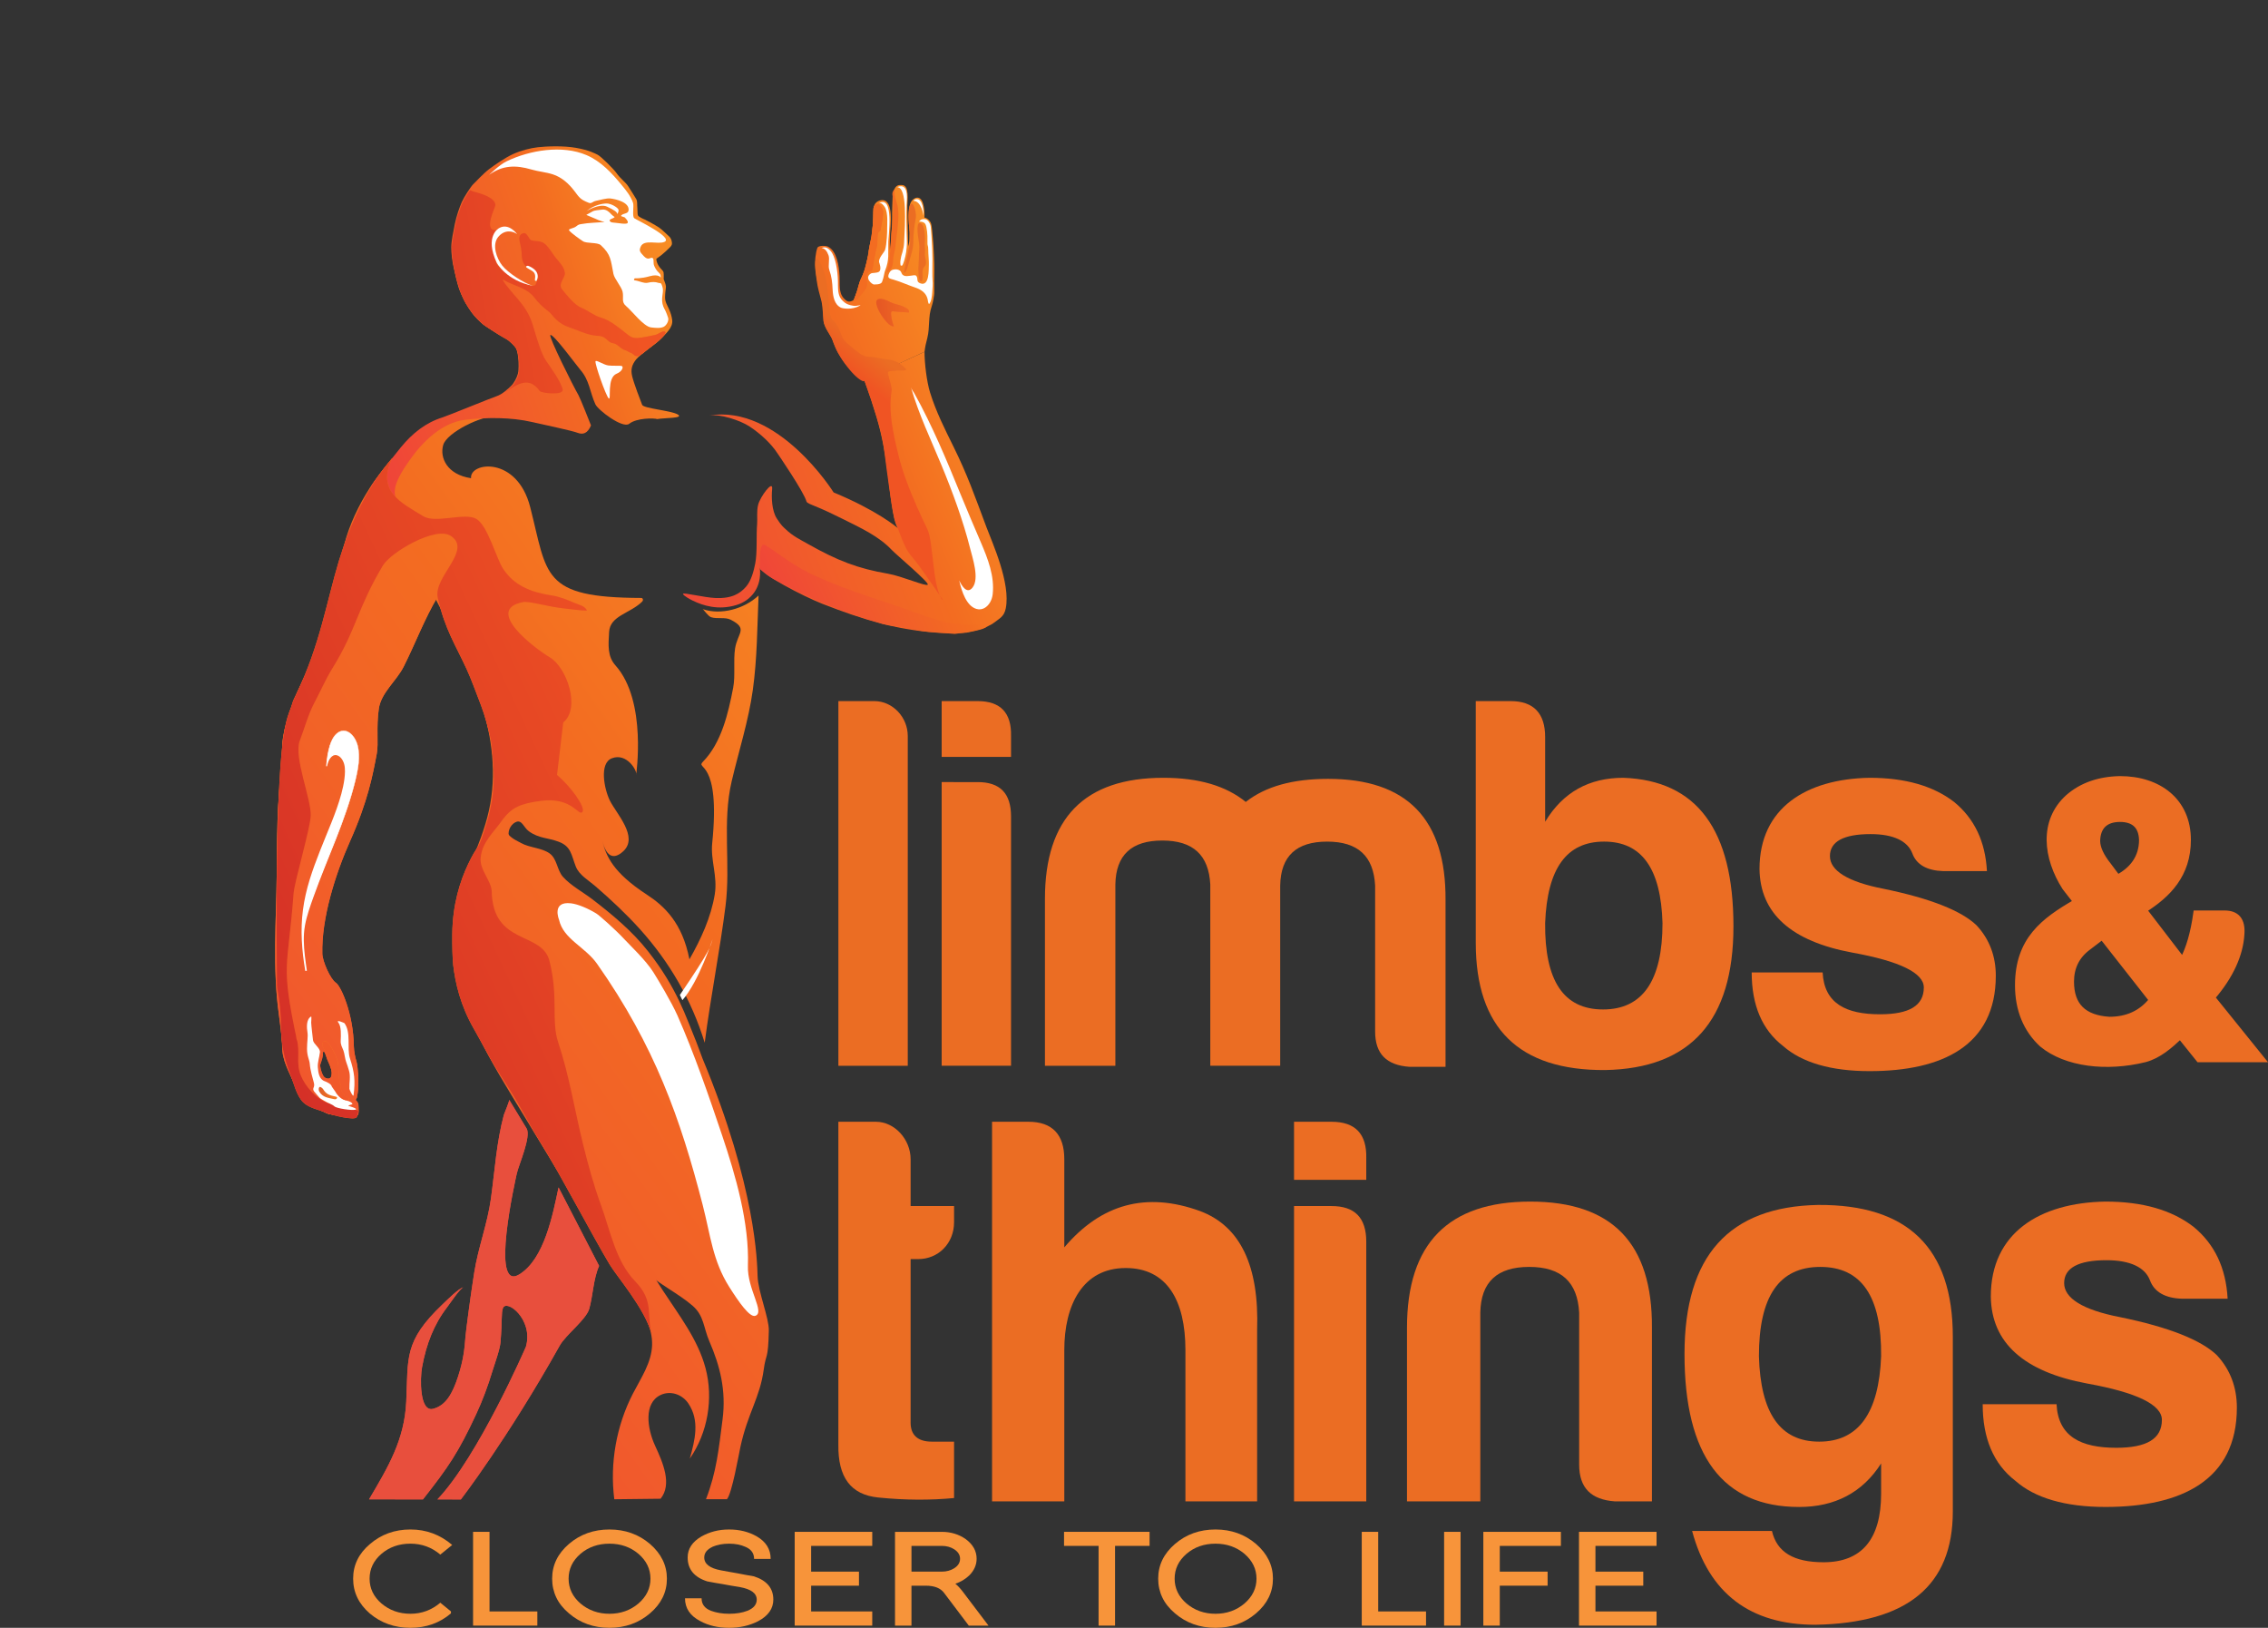 <!-- Generator: Adobe Illustrator 18.1.1, SVG Export Plug-In  -->
<svg version="1.1"
	 xmlns="http://www.w3.org/2000/svg" xmlns:xlink="http://www.w3.org/1999/xlink" xmlns:a="http://ns.adobe.com/AdobeSVGViewerExtensions/3.0/"
	 x="0px" y="0px" width="315.327px" height="226.254px" viewBox="0 0 315.327 226.254" enable-background="new 0 0 315.327 226.254"
	 xml:space="preserve">
<rect x="0" y="0" width="315.327" height="226.254" fill="#333333" stroke="none"/>
<defs>
</defs>
<g>
	<defs>
		<path id="SVGID_70_" d="M44.799,149.224c-0.141-0.346-0.357-1.02-0.255-1.319c0.101-0.299,0.443-1.171,0.322-1.549
			c0,0,0.12-0.445,0.321,0.033c0.201,0.478,0.154,0.477,0.295,0.835c0.141,0.359,0.403,0.877,0.443,1.076
			c0.04,0.199,0.099,0.171,0.159,0.529c0.06,0.358-0.006,0.642-0.006,0.642c-0.01,0.253-0.19,0.445-0.411,0.445
			C45.121,149.917,44.932,149.551,44.799,149.224 M43.896,90.381c-1.324,3.674-2.873,5.789-3.928,9.559
			c-0.31,1.111-0.426,1.382-0.644,2.768c-0.159,1.014-0.079,3.13-0.196,4.087c-0.623,5.067-0.599,9.409-0.655,14.833
			c-0.061,5.951-0.599,13.093,0.303,19.383c0.104,0.727,0.454,3.522,0.445,4.286c-0.023,2.144,0.985,3.656,1.791,5.605
			c0.205,0.495,0.687,1.793,0.896,1.913c0.211,0.12,1.509,0.969,1.859,1.122c0.35,0.154,1.699,0.868,1.988,0.925
			c0.289,0.057,2.726,0.332,3.079,0.332c0.406,0,1.026,0.166,1.027-0.691c0-0.373-0.007-0.814-0.031-0.989
			c-0.032-0.231-0.175-0.437-0.32-0.561c-0.146-0.123,0.087-0.165,0.129-0.494c0.042-0.329,0.161-0.759,0.162-1.252
			c0-0.494,0.022-1.409,0.002-1.78c-0.02-0.37-0.13-1.575-0.255-1.945c-0.125-0.37-0.341-1.323-0.351-2.044
			c-0.06-4.549-1.81-8.396-2.494-8.836c-0.771-0.497-1.86-2.987-1.889-4.023c-0.135-4.973,1.849-11.166,3.854-15.661
			c2.484-5.567,3.154-9.186,3.715-12.156c0.277-1.464-0.093-3.641,0.286-6.263c0.323-2.232,2.446-3.838,3.455-5.84
			c1.621-3.214,2.875-6.605,4.72-9.708l-13.479-4.907C46.37,81.917,45.254,86.611,43.896,90.381"/>
	</defs>
	
		<linearGradient id="SVGID_71_" gradientUnits="userSpaceOnUse" x1="-23.702" y1="167.298" x2="170.593" y2="27.82" gradientTransform="matrix(1 9.071399e-04 -9.071399e-04 1 1.931 -0.246)">
		<stop  offset="0" style="stop-color:#EF433A"/>
		<stop  offset="0.5" style="stop-color:#F36C21"/>
		<stop  offset="1" style="stop-color:#FDB525"/>
	</linearGradient>
	<use xlink:href="#SVGID_70_"  overflow="visible" fill="url(#SVGID_71_)"/>
	<clipPath id="SVGID_72_">
		<use xlink:href="#SVGID_70_"  overflow="visible"/>
	</clipPath>
	
		<linearGradient id="SVGID_73_" gradientUnits="userSpaceOnUse" x1="-23.401" y1="167.717" x2="170.893" y2="28.238" gradientTransform="matrix(1 9.071399e-04 -9.071399e-04 1 1.931 -0.246)">
		<stop  offset="0" style="stop-color:#EF433A"/>
		<stop  offset="0.5" style="stop-color:#F36C21"/>
		<stop  offset="1" style="stop-color:#FDB525"/>
	</linearGradient>
	<polygon clip-path="url(#SVGID_72_)" fill="url(#SVGID_73_)" points="0,110.312 51.001,66.186 97.911,123.45 46.909,167.576 	"/>
</g>
<g>
	<defs>
		<path id="SVGID_69_" d="M56.275,62.158c-3.905,3.223-7.593,9.318-8.6,14.389c-0.101,0.507-0.182,1.017-0.243,1.531l13.088,5.097
			c4.774,9.169,9.702,19.377,7.451,29.516c-1.115,5.021-3.936,9.546-4.765,14.625c-1.456,8.922,3.404,17.509,8.07,25.18
			c5.651,9.289,11.301,18.577,16.952,27.866c1.232,2.026,2.509,4.21,2.435,6.598c-0.076,2.45-1.55,4.578-2.668,6.744
			c-2.305,4.464-3.223,9.67-2.589,14.681c2.146-0.025,4.292-0.049,6.439-0.074c1.624-2.019,0.332-4.999-0.763-7.364
			c-1.103-2.382-1.605-5.913,0.741-7.043c1.372-0.661,3.004-0.123,3.872,1.153c1.63,2.397,0.917,5.15,0.207,7.682
			c2.491-3.58,3.319-8.33,2.191-12.576c-1.064-4.003-3.679-7.338-5.927-10.784c-7.397-11.338-11.254-25.077-10.868-38.723
			c0.131-4.625,0.677-9.537-1.42-13.631c-2.143-4.182-6.618-6.601-9.037-10.635c-0.33-0.55-0.028-1.654,0.809-2.094
			c0.918-0.483,1.115,0.69,1.886,1.248c1.394,1.01,2.62,0.873,4.16,1.459c1.717,0.653,1.728,1.82,2.356,3.43
			c0.467,1.197,1.769,1.913,2.709,2.727c2.164,1.874,4.265,3.83,6.191,5.963c4.11,4.551,7.212,9.88,9.026,15.813
			c0.794-6.159,2.113-12.843,2.894-19.004c0.731-5.765-0.481-11.668,0.859-17.354c0.987-4.187,2.344-8.411,2.937-12.677
			c0.606-4.361,0.613-8.733,0.796-13.128c-1.984,1.858-5.226,2.766-7.769,1.888c0.131,0.045,0.748,0.991,1.179,1.129
			c0.854,0.273,1.93-0.052,2.712,0.344c2.482,1.259,0.95,1.824,0.612,4.011c-0.256,1.656,0.057,3.787-0.26,5.433
			c-0.682,3.545-1.624,7.656-4.204,10.296c-1.103,1.129,2.489-0.463,1.287,11.323c-0.245,2.408,0.77,4.599,0.354,7.122
			c-0.53,3.212-1.931,6.234-3.521,9.025c-0.98-5.049-3.452-7.392-5.937-9.009c-4.705-3.062-5.639-5.366-6.151-7.387
			c0.463,1.829,1.391,2.757,2.892,1.368c2.16-2.001-0.962-5.214-1.865-7.043c-0.787-1.594-1.506-5.18,0.271-5.875
			c2.093-0.819,3.592,1.775,3.391,2.328c-0.069,0.191,1.593-10.229-2.887-15.242c-1.123-1.256-0.993-2.788-0.881-4.652
			c0.136-2.266,2.884-2.543,4.585-4.201c0.202-0.197,0.141-0.52-0.135-0.521c-13.895-0.041-12.993-3.131-15.422-12.626
			c-1.834-7.168-8.454-6.268-8.223-4.018c-3.34-0.496-4.374-2.851-3.873-4.61c0.5-1.759,5.412-4.11,7.188-3.949
			c-0.952-0.099-4.346,0.132-5.346,0.215"/>
	</defs>
	
		<linearGradient id="SVGID_74_" gradientUnits="userSpaceOnUse" x1="-6.174" y1="191.714" x2="188.12" y2="52.235" gradientTransform="matrix(1 9.071399e-04 -9.071399e-04 1 1.931 -0.246)">
		<stop  offset="0" style="stop-color:#EF433A"/>
		<stop  offset="0.5" style="stop-color:#F36C21"/>
		<stop  offset="1" style="stop-color:#FDB525"/>
	</linearGradient>
	<use xlink:href="#SVGID_69_"  overflow="visible" fill="url(#SVGID_74_)"/>
	<clipPath id="SVGID_75_">
		<use xlink:href="#SVGID_69_"  overflow="visible"/>
	</clipPath>
</g>
<g>
	<defs>
		<path id="SVGID_68_" d="M68.755,117.547c-0.429,1.45,2.752,2.626,3.166,3.035c2.037,2.014,4.467,1.582,2.885,4.609
			c-0.551,1.055,2.789,2.76,2.663,3.622c0,0-2.428-0.971,0.664,2.633c3.436,4.005-1.746,3.267,1.326,7.569l-0.007,8.226
			c0,0,4.932,19.837,5.261,21.801c0.366,2.163,3.531,6.332,5.029,7.725c1.718,1.599,4.659,3.081,6.539,4.709
			c1.617,1.4,1.51,3.029,2.348,4.968c1.472,3.407,2.353,6.812,1.829,10.854c-0.532,4.107-0.834,7.3-2.303,11.077l2.908,0.003
			c0.685-0.703,1.661-6.267,1.879-7.273c1.031-4.746,2.715-6.826,3.244-10.766c0.312-2.325,0.614-1.197,0.706-5.405
			c0.038-1.744-1.489-5.376-1.562-7.539c-0.061-1.825-0.181-12.295-7.67-30.3c-0.186-0.448-0.576-1.616-0.864-2.308
			c-1.428-3.433-2.609-7.372-6.693-12.565c-2.194-2.791-4.921-5.055-7.702-7.197c-1.297-0.999-3.023-1.92-4.121-3.14
			c-0.844-0.937-0.817-2.522-1.875-3.274c-1.102-0.783-2.766-0.773-3.961-1.436c-1.111-0.616-1.507-0.661-2.532-2.211
			C69.427,114.232,68.874,117.415,68.755,117.547"/>
	</defs>
	
		<linearGradient id="SVGID_76_" gradientUnits="userSpaceOnUse" x1="10.181" y1="214.496" x2="204.475" y2="75.018" gradientTransform="matrix(1 9.071399e-04 -9.071399e-04 1 1.931 -0.246)">
		<stop  offset="0" style="stop-color:#EF433A"/>
		<stop  offset="0.5" style="stop-color:#F36C21"/>
		<stop  offset="1" style="stop-color:#FDB525"/>
	</linearGradient>
	<use xlink:href="#SVGID_68_"  overflow="visible" fill="url(#SVGID_76_)"/>
	<clipPath id="SVGID_77_">
		<use xlink:href="#SVGID_68_"  overflow="visible"/>
	</clipPath>
</g>
<g>
	<defs>
		<path id="SVGID_67_" d="M74.788,20.465c-1.083,0.122-2.334,0.45-3.438,0.943c-1.105,0.492-2.564,1.52-3.315,2.074
			c-0.75,0.555-1.96,1.849-2.272,2.157c-0.313,0.308-1.262,1.773-1.564,2.455c-0.302,0.682-0.748,1.966-0.96,3.023
			c-0.211,1.057-0.496,2.395-0.499,3.238c-0.003,0.843,0.136,1.885,0.286,2.598c0.15,0.712,0.555,2.604,0.882,3.407
			c0.327,0.802,0.735,1.624,1.171,2.324c0.416,0.668,1.276,1.85,2.459,2.664c1.183,0.815,2.623,1.563,2.963,1.789
			c0.34,0.226,1.139,0.929,1.296,1.383c0.157,0.454,0.233,0.94,0.267,1.393c0.034,0.454,0.084,1.443-0.056,2.014
			c-0.141,0.571-0.558,1.348-0.961,1.725c-0.403,0.377-1.205,1.155-2.018,1.421c-0.813,0.267-6.815,2.729-7.482,2.934
			c-2.371,0.729-4.238,2.241-5.813,4.165c-0.122,0.149-4.552,5.671-4.133,5.453c1.255-0.654,4.034,2.866,3.442,1.582
			c-0.705-1.532,1.035-3.981,1.836-5.139c1.812-2.622,4.557-5.36,7.848-5.729c2.99-0.335,6.312-0.358,9.257,0.321
			c1.312,0.302,5.476,1.174,6.328,1.5c0.759,0.29,1.394,0.071,1.855-1.031c-0.056-0.166-1.505-3.798-1.731-4.187
			c-0.76-1.31-4.204-8.195-3.914-8.374c0.377-0.232,3.694,4.297,4.143,4.809c1.304,1.485,1.319,3.064,2.107,4.807
			c0.364,0.806,3.803,3.437,4.711,2.717c1.064-0.844,3.508-0.792,3.884-0.653c1.092-0.186,3.833-0.099,2.834-0.655
			c-1-0.556-4.717-0.814-4.924-1.328c-0.208-0.514-1.185-3.086-1.392-3.991c-0.207-0.905-0.044-1.558,0.544-2.303
			c0.588-0.744,2.877-2.219,3.503-2.917c0.626-0.698,1.668-1.52,1.523-2.59c-0.145-1.07-0.603-1.79-0.811-2.283
			c-0.208-0.494-0.187-0.761-0.166-1.234c0.021-0.473,0.126-0.884,0.105-1.172c-0.021-0.288-0.311-0.967-0.311-0.967
			s0.035-0.665-0.02-0.967c-0.055-0.302-0.742-0.645-0.969-1.58c-0.033-0.135-0.022-0.3-0.022-0.3s0.298-0.194,0.681-0.493
			c0.383-0.299,0.834-0.733,1.063-0.959c0.229-0.226,0.438-0.39,0.417-0.72c-0.021-0.329-0.104-0.679-0.437-0.967
			c-0.333-0.288-0.916-0.906-1.416-1.235c-0.5-0.329-1.707-0.988-1.916-1.071c-0.208-0.082-0.875-0.371-0.958-0.577
			c-0.083-0.206-0.041-0.562-0.082-0.994c-0.053-0.554,0.022-0.932-0.145-1.255c-0.117-0.227-0.791-1.269-1.144-1.825
			c-0.326-0.511-1.115-1.088-1.582-1.77c-0.437-0.638-2.227-2.387-2.664-2.594c-0.437-0.206-1.125-0.618-2.978-0.949
			c-0.886-0.158-1.89-0.213-2.816-0.214C76.272,20.338,75.354,20.401,74.788,20.465"/>
	</defs>
	<linearGradient id="SVGID_78_" gradientUnits="userSpaceOnUse" x1="47.263" y1="51.969" x2="111.364" y2="29.749">
		<stop  offset="0" style="stop-color:#EF433A"/>
		<stop  offset="0.5" style="stop-color:#F36C21"/>
		<stop  offset="1" style="stop-color:#FDB525"/>
	</linearGradient>
	<use xlink:href="#SVGID_67_"  overflow="visible" fill="url(#SVGID_78_)"/>
	<clipPath id="SVGID_79_">
		<use xlink:href="#SVGID_67_"  overflow="visible"/>
	</clipPath>
</g>
<g>
	<defs>
		<path id="SVGID_66_" d="M120.14,52.788c0.098,0.342,0.537,1.21,1.72,5.166c0.794,2.657,1.214,5.077,1.596,8.011
			c0.22,1.686,0.651,6.709,1.421,7.484c-0.181-0.182-3.009-2.544-8.976-5.005c0,0-7.699-12.323-17.367-10.687
			c1.557-0.263,4.376,0.655,5.715,1.543c1.4,0.927,2.942,2.302,3.863,3.734c0,0,3.7,5.393,4.019,6.679
			c0.052,0.209,0.801,0.485,0.994,0.561c1.409,0.562,2.787,1.226,4.168,1.916c2.371,1.183,4.9,2.342,6.7,4.258
			c0.571,0.609,5.224,4.521,4.999,4.817s-3.591-1.19-5.515-1.521c-4.217-0.726-7.055-1.819-11.19-4.163
			c-0.939-0.532-2.049-1.051-3.077-2.046c-0.29-0.281-0.545-0.429-1.217-1.484c-0.673-1.055-0.757-2.841-0.638-4.088
			c0.13-1.351-1.669,1.086-1.948,2.196c-0.229,0.91-0.08,1.95-0.141,2.648c-0.138,1.567,0.043,3.959-0.262,5.505
			c-0.211,1.069-0.556,2.403-1.275,3.229c-0.835,0.959-1.969,1.668-4.235,1.578c-1.596-0.063-4.565-0.817-4.533-0.575
			c0.032,0.242,0.991,0.76,1.325,0.924c1.461,0.718,3.605,1.391,6.115,0.621c1.978-0.607,3.555-2.39,3.244-5.183
			c0.095,0.857,5.964,3.948,8.688,5.018c2.797,1.098,5.373,1.993,8.273,2.776c0,0,0.095,0.025,0.272,0.069
			c0.811,0.199,3.338,0.781,6.265,1.075c1.706,0.171,3.548,0.245,5.266,0.087c0,0,1.876-0.346,2.374-0.591l1.187-0.625
			c1.001-0.767,1.624-0.974,1.862-2.141c0.716-3.502-1.882-9.166-2.684-11.309c-1.662-4.443-2.663-7.31-4.577-11.179
			c-1.228-2.483-2.449-4.907-3.265-7.551c-0.463-1.5-0.766-4.055-0.765-5.637c0,0-8.343,3.815-8.343,3.816"/>
	</defs>
	
		<linearGradient id="SVGID_80_" gradientUnits="userSpaceOnUse" x1="87.802" y1="83.93" x2="160.698" y2="54.657" gradientTransform="matrix(1 9.071399e-04 -9.071399e-04 1 1.931 -0.246)">
		<stop  offset="0" style="stop-color:#EF433A"/>
		<stop  offset="0.5" style="stop-color:#F36C21"/>
		<stop  offset="1" style="stop-color:#FDB525"/>
	</linearGradient>
	<use xlink:href="#SVGID_66_"  overflow="visible" fill="url(#SVGID_80_)"/>
	<clipPath id="SVGID_81_">
		<use xlink:href="#SVGID_66_"  overflow="visible"/>
	</clipPath>
</g>
<g>
	<defs>
		<path id="SVGID_65_" d="M124.792,25.785c-0.465,0.214-0.675,1.087-0.691,1.582c-0.014,0.435-0.087,2.194-0.067,3.098
			c0.024,1.094-0.148,2.024-0.131,2.505c0.02,0.555-0.178,1.78-0.178,1.78c-0.008,0.042-0.015-1.406,0.018-2.192
			c0.038-0.915,0.63-4.977-1.231-4.731c-0.41,0.054-1.107,0.362-1.076,1.416c0.024,0.825-0.199,3.758-0.324,4.087
			c-0.19,0.499-0.388,1.968-0.58,2.966c-0.128,0.664-0.432,1.762-0.836,2.471c-0.188,0.329-0.463,1.393-0.547,1.681
			c-0.083,0.288-0.27,0.763-0.354,0.989c-0.084,0.226-0.07,0.299-0.449,0.428c-0.433,0.148-0.672-0.026-1.026-0.396
			c-0.746-0.781-0.536-2.043-0.591-3.066c-0.079-1.483-0.398-3.527-1.616-4.122c-0.306-0.149-1.335-0.199-1.476,0.18
			c-0.257,0.692-0.339,1.912-0.323,2.357c0.029,0.836,0.121,1.248,0.223,2.077c0.152,1.23,0.429,1.962,0.671,2.967
			c0.193,0.806,0.182,1.88,0.286,2.703c0.137,1.087,0.762,1.593,1.216,2.605c0.328,0.729,0.423,1.227,0.832,1.913
			c0.419,0.701,0.832,1.421,1.474,2.012c0.609,0.561,1.31,1.209,2.123,1.694l8.4-3.893c0.097-0.789,0.191-1.143,0.387-1.912
			c0.382-1.504,0.086-2.944,0.613-4.416c0.125-0.35,0.375-1.504,0.355-1.977c-0.02-0.473-0.019-2.366,0.003-3.066
			c0.022-0.699-0.106-3.524-0.189-4.285c-0.083-0.761-0.127-1.74-0.255-2.143c-0.234-0.735-0.929-0.858-0.929-0.858
			c0.047-0.569,0.006-2.703-0.928-2.77c-0.292-0.02-0.991,0.181-1.172,1.35c-0.242,1.566,0.071,3.252,0.029,3.642
			c-0.042,0.391-0.001,0.725-0.033,1.055c-0.032,0.33-0.161,0.709-0.161,0.709s-0.046-2.193-0.046-2.604
			c0.001-0.79-0.063-1.722-0.061-3.033c0.001-0.719,0.307-2.802-0.703-2.868C125.37,25.714,124.985,25.686,124.792,25.785"/>
	</defs>
	
		<linearGradient id="SVGID_82_" gradientUnits="userSpaceOnUse" x1="76.961" y1="56.934" x2="149.858" y2="27.661" gradientTransform="matrix(1 9.071399e-04 -9.071399e-04 1 1.931 -0.246)">
		<stop  offset="0" style="stop-color:#EF433A"/>
		<stop  offset="0.5" style="stop-color:#F36C21"/>
		<stop  offset="1" style="stop-color:#FDB525"/>
	</linearGradient>
	<use xlink:href="#SVGID_65_"  overflow="visible" fill="url(#SVGID_82_)"/>
	<clipPath id="SVGID_83_">
		<use xlink:href="#SVGID_65_"  overflow="visible"/>
	</clipPath>
</g>
<g>
	<defs>
		<path id="SVGID_64_" d="M44.818,151.145l-0.038,0.35c0,0,0.896-0.11,1.064-0.257c0.106-0.092-0.157-0.135-0.473-0.135
			C45.183,151.103,44.977,151.118,44.818,151.145"/>
	</defs>
	<clipPath id="SVGID_84_">
		<use xlink:href="#SVGID_64_"  overflow="visible"/>
	</clipPath>
	
		<linearGradient id="SVGID_85_" gradientUnits="userSpaceOnUse" x1="-136.319" y1="822.928" x2="-136.063" y2="822.928" gradientTransform="matrix(327.867 -132.095 -132.095 -327.867 153433.859 251959.359)">
		<stop  offset="0" style="stop-color:#F27623"/>
		<stop  offset="1" style="stop-color:#F69321"/>
	</linearGradient>
	<polygon clip-path="url(#SVGID_84_)" fill="url(#SVGID_85_)" points="44.648,151.158 45.786,150.687 46.082,151.442 
		44.944,151.913 	"/>
</g>
<g>
	<defs>
		
			<rect id="SVGID_61_" x="11.668" y="0.069" transform="matrix(-1 -9.070951e-04 9.070951e-04 -1 175.982 222.228)" width="152.746" height="222.009"/>
	</defs>
	<clipPath id="SVGID_86_">
		<use xlink:href="#SVGID_61_"  overflow="visible"/>
	</clipPath>
	<g clip-path="url(#SVGID_86_)">
		<defs>
			
				<rect id="SVGID_62_" x="37.12" y="99.953" transform="matrix(-1 -9.070951e-04 9.070951e-04 -1 90.016 306.936)" width="15.916" height="106.989"/>
		</defs>
		<clipPath id="SVGID_87_">
			<use xlink:href="#SVGID_62_"  overflow="visible"/>
		</clipPath>
		<g clip-path="url(#SVGID_87_)">
			<defs>
				<path id="SVGID_63_" d="M41.321,150.815c0,0-0.011,0.544,0.206,1.031c0.216,0.486,0.57,0.875,0.57,0.875
					s-0.157-0.68-0.324-1.002C41.606,151.399,41.321,150.815,41.321,150.815"/>
			</defs>
			
				<linearGradient id="SVGID_88_" gradientUnits="userSpaceOnUse" x1="39.527" y1="151.978" x2="40.304" y2="151.978" gradientTransform="matrix(1 9.071399e-04 -9.071399e-04 1 1.931 -0.246)">
				<stop  offset="0" style="stop-color:#F15A29"/>
				<stop  offset="0.174" style="stop-color:#F16128"/>
				<stop  offset="0.443" style="stop-color:#F37327"/>
				<stop  offset="0.772" style="stop-color:#F58C23"/>
				<stop  offset="1" style="stop-color:#F89F1F"/>
			</linearGradient>
			<use xlink:href="#SVGID_63_"  overflow="visible" opacity="0.68" fill="url(#SVGID_88_)"/>
			<clipPath id="SVGID_89_">
				<use xlink:href="#SVGID_63_"  overflow="visible" opacity="0.68"/>
			</clipPath>
			
				<linearGradient id="SVGID_90_" gradientUnits="userSpaceOnUse" x1="18.27" y1="133.044" x2="70.632" y2="121.195" gradientTransform="matrix(1 9.071399e-04 -9.071399e-04 1 1.931 -0.246)">
				<stop  offset="0" style="stop-color:#D2592A"/>
				<stop  offset="1" style="stop-color:#EB6E25"/>
			</linearGradient>
			<polygon clip-path="url(#SVGID_89_)" fill="url(#SVGID_90_)" points="19.609,106.394 47.436,95.918 66.325,148.921 
				38.499,159.397 			"/>
		</g>
	</g>
</g>
<g>
	<defs>
		<path id="SVGID_60_" d="M70.05,154.967c-1.019,3.802-1.259,7.729-1.792,11.617c-0.482,3.511-1.776,6.811-2.327,10.303
			c-0.602,3.818-1.168,8.297-1.215,8.91c-0.13,1.714-0.289,3.255-1.031,5.537c-0.772,2.373-1.697,4.022-3.468,4.48
			c-1.906,0.492-1.822-4.249-1.534-5.803c0.592-3.198,1.623-5.888,3.472-8.304c0.337-0.44,1.844-2.695,2.29-2.794
			c-0.664,0.147-2.378,1.871-2.931,2.398c-5.393,5.137-4.75,7.403-5.032,13.51c-0.246,5.302-2.511,9.08-5.169,13.574l7.493,0.007
			c3.543-4.506,4.903-6.49,7.387-11.82c0.904-1.94,1.651-3.96,2.277-6.03c0.281-0.929,1.041-2.977,1.122-4.025
			c0.26-3.362,0.08-3.929,0.325-4.68c0.45-1.384,4.297,1.52,3.203,5.343c0,0-6.606,15.238-12.303,21.215l3.259,0.003
			c0,0,6.484-8.406,13.752-21.395c0.821-1.467,3.676-3.615,4.092-5.089c0.533-1.886,0.562-4.14,1.374-5.976l-5.635-10.905
			c-0.795,3.708-1.962,9.984-5.489,12.107c-4.048,2.436-0.508-13.177-0.32-14.034c0.259-1.183,2.022-5.132,1.369-6.252
			c0,0-2.361-3.888-2.424-3.999C70.859,153.006,70.089,154.825,70.05,154.967 M70.794,151.81c0-0.001-0.001-0.002-0.001-0.002
			C70.792,151.808,70.793,151.808,70.794,151.81"/>
	</defs>
	<use xlink:href="#SVGID_60_"  overflow="visible" fill="#E84F3D"/>
	<clipPath id="SVGID_91_">
		<use xlink:href="#SVGID_60_"  overflow="visible"/>
	</clipPath>
	<polygon clip-path="url(#SVGID_91_)" fill="#E84F3D" points="43.084,153.091 82.58,146.883 91.542,207.124 52.046,213.332 	"/>
</g>
<g>
	<defs>
		
			<rect id="SVGID_9_" x="11.668" y="0.069" transform="matrix(-1 -9.070951e-04 9.070951e-04 -1 175.982 222.228)" width="152.746" height="222.009"/>
	</defs>
	<clipPath id="SVGID_92_">
		<use xlink:href="#SVGID_9_"  overflow="visible"/>
	</clipPath>
	<g clip-path="url(#SVGID_92_)">
		<defs>
			<polygon id="SVGID_39_" points="20.632,185.349 91.665,185.941 91.776,63.674 20.743,63.083 			"/>
		</defs>
		<clipPath id="SVGID_93_">
			<use xlink:href="#SVGID_39_"  overflow="visible"/>
		</clipPath>
		<g clip-path="url(#SVGID_93_)">
			<defs>
				<path id="SVGID_59_" d="M77.446,107.71c1.88,1.584,3.977,4.449,3.541,5.124c-0.494,0.764-1.386-2.109-5.768-1.522
					c-2.835,0.38-4.106,0.875-5.477,2.808c-1.158,1.633-2.685,2.891-2.913,5.096c-0.173,1.67,1.505,3.251,1.535,4.66
					c0.164,7.559,6.973,5.53,8.031,9.676c1.279,5.012,0.222,8.352,1.201,11.274c1.559,4.656,2.325,9.608,3.512,14.372
					c0.687,2.755,1.431,5.507,2.408,8.17c1.351,3.679,2.078,7.915,4.774,10.695c2.73,2.814,1.537,4.634,2.341,7.363
					c-1.087-3.693-4.84-7.963-5.861-9.663c-2.336-3.89-6.885-12.565-9.383-16.589c-2.515-4.05-2.594-4.782-5.188-8.773
					c-2.338-3.596-2.767-4.707-4.291-7.355c-1.886-3.276-2.603-6.386-2.9-8.936c-0.094-0.809-0.142-2.734-0.124-4.307
					c0.046-4.131,1.093-7.346,2.19-9.667c1.328-2.812,1.365-1.893,2.207-4.481c1.094-3.361,1.453-5.801,1.355-8.371
					c-0.032-0.826-0.181-3.531-0.423-4.593c-0.353-1.55-0.79-3.23-1.321-4.616c-0.771-2.009-1.36-3.645-2.005-5.056
					c-1.538-3.361-3.008-5.493-4.022-9.936c-0.66-2.896,4.854-6.588,1.822-8.591c-2.136-1.411-8.356,2.278-9.447,4.104
					c-3.603,6.034-3.653,8.863-7.04,14.323c-0.933,1.51-1.656,3.198-2.492,4.767c-0.849,1.592-1.383,3.592-2.034,5.288
					c-0.863,2.249,1.628,8.109,1.531,10.408c-0.076,1.817-2.262,9.17-2.385,10.809c-0.802,10.694-1.833,9.53,0.434,20.228
					c-0.377-1.113,0.327,1.13,0,0c0.531,1.833-0.148,3.266,0.561,5.038c0.596,1.49,2.087,3.213,3.616,3.801
					c0.333,0.128,4.44,1.082,4.425,1.136c0,0-0.241,0.843-0.241,0.845c-0.179,0.607-3.658-0.309-4.073-0.498
					c-1.086-0.492-2.478-0.66-3.375-1.518c-0.96-0.919-1.366-2.829-1.862-4.07c-0.876-2.192-1.218-4.237-1.237-6.606
					c-0.024-3.074-0.556-5.055-0.561-5.572c-0.326-37.744,1.44-36.54,2.134-39.208c0.103-0.398,0.317-0.801,0.583-1.351
					c3.278-6.787,4.205-12.876,5.902-18.47c1.612-5.31,3.808-10.096,7.434-14.303c-2.326,4.661,1.334,6.284,4.273,8.1
					c1.71,1.056,5.73-0.529,7.356,0.358c1.613,0.881,2.819,5.541,3.757,6.948c1.182,1.772,2.965,3.15,6.77,3.712
					c1.018,0.15,2.126,0.592,3.091,1.01c0.718,0.312,1.476,0.416,1.809,1.087c-0.851,0.023-2.108-0.18-2.951-0.263
					c-2.584-0.257-5.044-1.081-5.947-0.907c-5.511,1.06,1.692,6.471,3.717,7.674c2.406,1.429,4.311,7.088,1.874,9.055"/>
			</defs>
			<use xlink:href="#SVGID_59_"  overflow="visible" opacity="0.2" fill="#F36C21"/>
			<clipPath id="SVGID_94_">
				<use xlink:href="#SVGID_59_"  overflow="visible" opacity="0.2"/>
			</clipPath>
			
				<linearGradient id="SVGID_95_" gradientUnits="userSpaceOnUse" x1="-8.274" y1="161.06" x2="104.227" y2="108.253" gradientTransform="matrix(1 9.071399e-04 -9.071399e-04 1 1.931 -0.246)">
				<stop  offset="0" style="stop-color:#C41A29"/>
				<stop  offset="1" style="stop-color:#F05423"/>
			</linearGradient>
			<polygon clip-path="url(#SVGID_94_)" fill="url(#SVGID_95_)" points="4.07,78.888 88.915,46.948 133.554,172.202 48.708,204.142 
							"/>
		</g>
	</g>
	<path clip-path="url(#SVGID_92_)" fill="#FFFFFF" d="M68.011,24.296c0,0,1.409-1.387,2.429-1.878
		c3.245-1.563,7.733-2.295,11.091-0.865c2.032,0.865,3.537,2.507,4.907,4.169c0.616,0.748,1.262,1.539,1.574,2.466
		c0.159,0.473-0.152,1.875,0.17,2.141c0.235,0.194,5.529,2.7,4.194,3.291c-0.91,0.402-2.863-0.434-3.314,0.699
		c-0.191,0.479-0.167,0.645,0.443,1.276c0.61,0.631,0.835,0.21,1.14,0.237c0.305,0.028,0.188,0.562,0.242,0.891
		c0.042,0.257,0.302,0.724,0.482,0.93c0.318,0.362,0.41,0.381,0.463,0.566c0.03,0.104,0.063,0.378,0.063,0.378
		s-0.304-0.56-1.554-0.204c-1.25,0.355-2.084,0.287-2.084,0.287s-0.306,0.274,0.083,0.302c0.389,0.028,1.237,0.451,1.737,0.314
		c0.5-0.137,1.1-0.117,1.398,0c0.322,0.126,0.403-0.133,0.597,0.477c0.142,0.446,0.118,0.637,0.026,1.301
		c-0.07,0.507-0.08,1.025,0.14,1.568c0.064,0.157,0.188,0.371,0.296,0.594c0.115,0.239,0.241,0.585,0.357,0.933
		c0.138,0.42-0.236,1.073-0.626,1.259c-0.494,0.236-1.229,0.14-1.752,0.079c-1.029-0.12-2.67-2.309-3.476-2.977
		c-0.686-0.568-0.292-1.18-0.475-1.98c-0.166-0.724-1.142-1.801-1.276-2.491c-0.382-1.966-0.354-2.693-1.752-3.98
		c-0.468-0.431-1.949-0.202-2.485-0.55c-0.41-0.266-1.629-1.12-1.924-1.509c-0.167-0.219,0.639-0.273,0.973-0.547
		c0.333-0.274,0.417-0.274,0.721-0.328c1.092-0.195,2.144-0.198,3.251-0.285c0,0-0.722-0.165-1.347-0.481
		c-0.15-0.076-1.208-0.509-1.208-0.509s0.539-0.296,0.861-0.479c0.323-0.183,0.82-0.178,1.375-0.26
		c0.556-0.082,1.042,0.426,1.208,0.618c0.166,0.192,0.499,0.412,0.499,0.412c-0.153,0.227-0.755,0.278-0.695,0.493
		c0.066,0.236,0.305,0.275,0.722,0.303c0.417,0.028,1.639,0.276,1.778,0.029c0.139-0.247-0.333-0.686-0.333-0.686
		c0.034-0.133-0.655-0.205-0.583-0.316c0.255-0.384,0.964-0.215,1.043-0.733c0.167-1.119-1.724-1.577-2.54-1.668
		c-0.5-0.056-1.445,0.218-1.973,0.327c-0.527,0.109-0.611,0.437-1.026,0.274c-1.177-0.463-1.284-0.704-2-1.648
		c-0.756-0.997-1.75-1.9-2.969-2.297c-0.975-0.318-2.005-0.389-2.986-0.677C71.732,22.929,69.915,22.937,68.011,24.296"/>
	<g clip-path="url(#SVGID_92_)">
		<defs>
			
				<rect id="SVGID_37_" x="62.809" y="26.431" transform="matrix(-1 -9.070951e-04 9.070951e-04 -1 155.31 81.359)" width="29.728" height="28.426"/>
		</defs>
		<clipPath id="SVGID_96_">
			<use xlink:href="#SVGID_37_"  overflow="visible"/>
		</clipPath>
		<g clip-path="url(#SVGID_96_)">
			<defs>
				<path id="SVGID_38_" d="M69.184,31.935c-2.167,0.491-0.299-3.163-0.302-3.41c-0.012-1.033-1.881-1.589-2.721-1.816
					c-0.611-0.165-0.827-0.289-0.827-0.289s-1.07,1.508-1.467,2.886c-0.065,0.225-0.257,0.674-0.39,1.23
					c-0.202,0.844-0.419,1.946-0.552,2.931c-0.042,0.31-0.097,0.553-0.107,0.809c-0.015,0.399,0.035,0.788,0.057,1.206
					c0.074,1.379,0.808,4.566,1.495,5.924c0.118,0.233,0.194,0.442,0.358,0.708c0.273,0.441,0.574,0.932,0.887,1.353
					c0.494,0.662,1.037,1.132,1.307,1.397c0.267,0.261,0.676,0.538,1.089,0.796c0.254,0.159,0.534,0.336,0.729,0.473
					c0.323,0.228,0.859,0.542,1.318,0.811c0.232,0.136,0.43,0.226,0.6,0.36c0.38,0.298,0.818,0.727,1.048,1.041
					c0.136,0.186,0.246,0.5,0.281,0.704c0.097,0.562,0.227,1.349,0.193,2.016c-0.02,0.389,0.003,0.834-0.263,1.465
					c-0.128,0.303-0.434,0.876-0.614,1.057c-0.843,0.848-1.451,1.234-1.499,1.264c1.627-1.1,3.589-2.854,5.218-0.508
					c0.225,0.325,3.31,0.644,3.214-0.163c-0.11-0.933-1.707-3.169-2.318-4.048c-0.61-0.878-1.137-2.622-1.886-5.099
					c-0.416-1.377-1.212-2.522-2.06-3.503c-0.236-0.273-2.864-3.248-1.791-2.54c0.999,0.659,3.027,0.981,4.059,2.315
					c1.224,1.582,1.986,1.827,2.404,2.359c0.511,0.649,1.276,1.427,2.443,1.812c1.166,0.385,2.499,1.044,3.555,1.155
					c1.055,0.111,1.166,0.056,1.833,0.66c0.666,0.604,0.667,0.22,1.333,0.659c0.255,0.168,0.671,0.601,0.999,0.687
					c0.398,0.104,0.495,0.267,0.88,0.4c0.479,0.166,0.487,0.557,1.023,0.452c0.353-0.069,1.093-0.752,1.395-1
					c0.334-0.274-0.076,0.069-0.076,0.069s3.236-2.321,2.348-2.486c-0.373-0.069-0.844,0.388-1.334,0.492
					c-3.084,0.655-3.004,0.561-4.234-0.422c-0.946-0.755-2.108-1.672-3.231-1.986c-1.007-0.282-1.825-1.024-2.797-1.404
					c-0.873-0.342-2.042-1.792-2.634-2.541c-0.609-0.769,0.446-1.59,0.391-2.249c-0.074-0.886-0.809-1.551-1.329-2.211
					c-0.447-0.568-0.821-1.264-1.35-1.769c-0.638-0.608-1.404-0.41-1.973-0.583c-0.399-0.121-0.551-1.155-1.153-0.977
					c-0.199,0.059-0.747,0.185-0.441,1.366c0.26,1.003,0.243,1.808,0.243,1.808s0.053,1.199,0.79,1.547
					c0.455,0.215,0.639,0.401,0.929,0.759c0.324,0.4,0.813,0.399,0.48,0.989c-0.258,0.458-0.14,0.799-0.633,0.832
					c-0.684,0.045-2.162-0.89-2.79-1.209c-0.872-0.442-1.619-1.091-2.049-1.548c-0.493-0.524-0.519-1.902-0.577-2.834
					C68.603,32.803,68.52,32.21,69.184,31.935"/>
			</defs>
			<use xlink:href="#SVGID_38_"  overflow="visible" fill="#F36C21"/>
			<clipPath id="SVGID_97_">
				<use xlink:href="#SVGID_38_"  overflow="visible"/>
			</clipPath>
			
				<linearGradient id="SVGID_98_" gradientUnits="userSpaceOnUse" x1="13.148" y1="47.065" x2="84.897" y2="33.863" gradientTransform="matrix(1 9.071399e-04 -9.071399e-04 1 1.931 -0.246)">
				<stop  offset="0" style="stop-color:#C41A29"/>
				<stop  offset="1" style="stop-color:#F05423"/>
			</linearGradient>
			<polygon clip-path="url(#SVGID_97_)" fill="url(#SVGID_98_)" points="50.281,28.407 85.083,7.411 105.027,42.33 70.226,63.325 
							"/>
		</g>
	</g>
	<g clip-path="url(#SVGID_92_)">
		<defs>
			<rect id="SVGID_36_" x="69.526" y="32.687" width="2.673" height="3.367"/>
		</defs>
		<clipPath id="SVGID_99_">
			<use xlink:href="#SVGID_36_"  overflow="visible"/>
		</clipPath>
	</g>
	<path clip-path="url(#SVGID_92_)" fill="#FFFFFF" d="M85.8,29.766c0,0,0.206-0.219,0.206-0.548c0-0.329-1.025-0.933-1.641-0.934
		c-0.615-0.001-1.779,0.218-2.805,1.039c0,0,1.779-1.095,2.839-0.601C85.459,29.218,85.869,29.52,85.8,29.766"/>
	<path clip-path="url(#SVGID_92_)" fill="#FFFFFF" d="M71.901,32.547c0,0-1.154-1.636-2.513-0.84c0,0-2.086,1.095-0.314,4.836
		c0,0,1.331,2.485,5.028,3.181c-1.235-0.329-3.494-1.819-4.27-2.808c-0.807-1.03-1.453-2.899-0.568-3.977
		C70.157,31.851,71.321,32.101,71.901,32.547"/>
	<path clip-path="url(#SVGID_92_)" fill="#FFFFFF" d="M122.215,37.764c-0.272,0.206-0.945,0.137-1.123,0.246
		c-0.995,0.609,0.178,1.533,0.416,1.533c0.802,0.001,1.043-0.147,1.139-0.395c0.237-0.606,0.303-1.26,0.386-1.467
		c0.659-1.631,0.416-2.421,0.469-4.103c0.025-0.78,0.847-6.593-1.342-5.325c0.341-0.147,0.652,0.216,0.85,0.528
		c0.512,0.808,0.319,2.595,0.334,2.918c0.016,0.346-0.035,2.217-0.297,3.055c-0.09,0.288-0.973,1.164-0.813,1.724
		C122.233,36.479,122.627,37.452,122.215,37.764z"/>
	<path clip-path="url(#SVGID_92_)" fill="#FFFFFF" d="M124.557,37.437c-0.138,0.009-0.672-0.046-0.929,0.52
		c-0.34,0.746,0.043,0.746,0.679,0.935c0.983,0.292,1.943,0.739,2.92,1.067c0.823,0.276,1.525,0.725,1.739,1.608
		c0.056,0.232,0.05,0.522,0.198,0.708c0.333-0.329,0.41-1.16,0.442-1.603c0.04-0.546,0.106-1.284,0.05-1.681
		c-0.057-0.397-0.018-2.617-0.018-2.985c0-0.369-0.047-2-0.083-2.412c-0.085-0.958-0.099-2.037-0.213-2.349
		c-0.113-0.312-0.348-0.715-0.689-0.775c-0.66-0.117-0.866,0.329-0.866,0.329s0.688-0.043,0.887,0.383
		c0.199,0.426,0.3,1.447,0.271,2.298c-0.029,0.851,0.113,0.511,0.113,1.22c-0.001,0.709,0.112,1.589,0.084,2.1
		c-0.036,0.632,0.11,3.097-1.218,2.569c-0.591-0.235-0.216-0.625-0.528-1.022c-0.139-0.177-0.53-0.043-0.763-0.027
		c-0.406,0.027-0.717,0.147-1.065-0.074c-0.208-0.132-0.192-0.297-0.336-0.528C125.14,37.573,124.798,37.421,124.557,37.437z"/>
	<path clip-path="url(#SVGID_92_)" fill="#FFFFFF" d="M124.76,26.032c0.225-0.148,0.379-0.15,0.513-0.148
		c1.074,0.017,0.793,1.982,0.767,2.605c-0.052,1.23-0.035,2.703,0.012,4.021c0.037,1.039,0.079,1.492-0.066,2.522
		c-0.105,0.741-0.435,1.878-0.595,1.895c-0.224,0.023-0.175-0.046-0.208-0.28c-0.05-0.35,0.068-0.63,0.106-0.98
		c0.018-0.168,0.361-0.961,0.41-1.903C125.846,30.928,126.139,26.033,124.76,26.032"/>
	<g opacity="0.38" clip-path="url(#SVGID_92_)">
		<defs>
			<rect id="SVGID_34_" x="121.827" y="41.53" opacity="0.38" width="4.559" height="3.83"/>
		</defs>
		<clipPath id="SVGID_100_">
			<use xlink:href="#SVGID_34_"  overflow="visible"/>
		</clipPath>
		<g clip-path="url(#SVGID_100_)">
			<defs>
				<path id="SVGID_35_" d="M126.356,43.434c0.293-0.652-1.629-1.109-2.036-1.227c-0.62-0.179-1.405-0.768-2.081-0.667
					c-1.014,0.151,0.129,2.045,0.437,2.467c0.307,0.42,0.981,1.399,1.611,1.351c-0.091,0.007-0.56-1.827-0.346-2.031
					c0.036-0.034,0.09-0.053,0.159-0.061"/>
			</defs>
			
				<linearGradient id="SVGID_101_" gradientUnits="userSpaceOnUse" x1="119.935" y1="43.579" x2="124.495" y2="43.579" gradientTransform="matrix(1 9.071399e-04 -9.071399e-04 1 1.931 -0.246)">
				<stop  offset="0" style="stop-color:#F2682A"/>
				<stop  offset="0.143" style="stop-color:#EF622F"/>
				<stop  offset="0.714" style="stop-color:#E84F3D"/>
			</linearGradient>
			<use xlink:href="#SVGID_35_"  overflow="visible" opacity="0.44" fill="url(#SVGID_101_)"/>
			<clipPath id="SVGID_102_">
				<use xlink:href="#SVGID_35_"  overflow="visible" opacity="0.44"/>
			</clipPath>
			
				<linearGradient id="SVGID_103_" gradientUnits="userSpaceOnUse" x1="119.035" y1="43.195" x2="125.759" y2="43.195" gradientTransform="matrix(1 9.071399e-04 -9.071399e-04 1 1.931 -0.246)">
				<stop  offset="0" style="stop-color:#C41A29"/>
				<stop  offset="1" style="stop-color:#F05423"/>
			</linearGradient>
			<polygon clip-path="url(#SVGID_102_)" fill="url(#SVGID_103_)" points="120.929,41.19 126.846,40.142 127.649,44.931 
				121.732,45.979 			"/>
		</g>
	</g>
	<g clip-path="url(#SVGID_92_)">
		<defs>
			<polygon id="SVGID_32_" points="117.985,42.241 122.176,42.244 123.331,27.679 117.997,29.013 			"/>
		</defs>
		<clipPath id="SVGID_104_">
			<use xlink:href="#SVGID_32_"  overflow="visible"/>
		</clipPath>
		<g clip-path="url(#SVGID_104_)">
			<defs>
				<path id="SVGID_33_" d="M122.112,28.386c0,0-0.628-0.03-0.674,0.593c-0.049,0.662-0.001,1.319-0.098,2.39
					c-0.039,0.434-0.161,1.428-0.194,1.566c-0.069,0.294-0.2,1.04-0.322,1.681c-0.104,0.545,0.07,0.246-0.242,1.417
					c-0.085,0.322-0.287,1.238-0.434,1.648c-0.141,0.393-0.293,0.774-0.45,1.087c-0.226,0.451-0.386,1.269-0.579,1.829
					c-0.257,0.746-0.434,1.153-0.434,1.104c0,0.478,1.127-0.717,1.734-1.647c0.31-0.475-0.091-1.532,0.178-2.027
					c0.284-0.521,0.674-0.159,0.738-0.725c0.123-1.085,0.395-2.324,0.612-3.18c0.09-0.352-0.043-1.686,0.258-1.912
					c0.359-0.268,0.174-0.098,0.289-0.626c0.088-0.402,0.271-1.518,0.29-1.912C122.817,29.013,122.496,28.584,122.112,28.386"/>
			</defs>
			<use xlink:href="#SVGID_33_"  overflow="visible" fill="#F36C21"/>
			<clipPath id="SVGID_105_">
				<use xlink:href="#SVGID_33_"  overflow="visible"/>
			</clipPath>
			<polygon clip-path="url(#SVGID_105_)" fill="#F36C21" points="118.671,27.925 122.93,27.929 122.918,41.157 117.929,42.243 			
				"/>
		</g>
	</g>
	<g clip-path="url(#SVGID_92_)">
		<defs>
			<polygon id="SVGID_30_" points="122.445,39.137 133.114,32.258 133.125,20.095 122.456,26.973 			"/>
		</defs>
		<clipPath id="SVGID_106_">
			<use xlink:href="#SVGID_30_"  overflow="visible"/>
		</clipPath>
		<g clip-path="url(#SVGID_106_)">
			<defs>
				<path id="SVGID_31_" d="M124.164,29.278c0.046-1.052-0.104,2.008-0.163,2.472c-0.064,0.503-0.153,1.901-0.195,2.406
					c-0.042,0.505-0.063,1.356-0.146,1.912c-0.083,0.556-0.177,1.088-0.177,1.088l-0.177,0.725c0.251-0.15,0.508-0.386,0.69-0.758
					c0.237-0.484,0.126-1.106,0.258-1.615c0.307-1.184,0.241-1.597,0.42-2.801c0.169-1.146,0.326-2.737,0.163-3.905
					c-0.093-0.666-0.785-1.996-0.32-2.637c-0.689,0.607-0.378,0.914-0.383,1.465"/>
			</defs>
			<use xlink:href="#SVGID_31_"  overflow="visible" fill="#F36C21"/>
			<clipPath id="SVGID_107_">
				<use xlink:href="#SVGID_31_"  overflow="visible"/>
			</clipPath>
		</g>
	</g>
	<g clip-path="url(#SVGID_92_)">
		<defs>
			<polygon id="SVGID_27_" points="124.825,38.633 127.75,38.356 127.885,28.26 124.854,28.372 			"/>
		</defs>
		<clipPath id="SVGID_108_">
			<use xlink:href="#SVGID_27_"  overflow="visible"/>
		</clipPath>
		<g clip-path="url(#SVGID_108_)">
			<defs>
				<path id="SVGID_29_" d="M125.663,37.899c0.337,0.099,0.509-0.762,0.771-1.647c0.266-0.895,0.569-1.832,0.548-2.768
					c-0.015-0.676,0.16-2.358,0.291-2.868c0.24-0.928-0.206-2.324-0.511-2.308c-0.305,0.016-0.487,0.709-0.451,2.043
					c0.021,0.808,0.308,2.804,0.205,3.461"/>
			</defs>
			<use xlink:href="#SVGID_29_"  overflow="visible" fill="#EB6D23"/>
			<clipPath id="SVGID_109_">
				<use xlink:href="#SVGID_29_"  overflow="visible"/>
			</clipPath>
		</g>
	</g>
	<path clip-path="url(#SVGID_92_)" fill="#FFFFFF" d="M114.219,34.458c0.067-0.026,0.382-0.112,0.59-0.062
		c0.255,0.061,0.482,0.268,0.657,0.462c0.708,0.782,1.002,2.789,1.037,4.242c0.018,0.754-0.049,1.502,0.272,2.187
		c0.158,0.336,0.61,0.787,0.965,0.953c0.343,0.161,0.632,0.22,0.958,0.269c0.423,0.063,1.171-0.209,0.866-0.032
		c-1.107,0.642-2.393,0.405-2.648,0.285c-0.911-0.43-1.104-1.561-1.151-2.464c-0.057-1.097-0.121-1.794-0.479-2.835
		c-0.177-0.517,0.099-1.464-0.094-1.978C114.969,34.89,114.697,34.544,114.219,34.458"/>
	<g clip-path="url(#SVGID_92_)">
		<defs>
			<path id="SVGID_25_" d="M127.754,31.028c-0.257,0.165-0.211,1.223-0.13,1.73c0.108,0.67,0.239,1.405,0.191,1.863
				c-0.077,0.721-0.033,1.121-0.131,2.637c0,0-0.058,1.918,0.399,1.83c0.408-0.078-0.052-1.52,0.387-1.961
				c0.608-0.61,0.008-1.239,0.13-1.994c0.064-0.394-0.083-1.139-0.015-1.533C128.63,33.347,128.665,30.799,127.754,31.028"/>
		</defs>
		<use xlink:href="#SVGID_25_"  overflow="visible" fill="#EB6D23"/>
		<clipPath id="SVGID_110_">
			<use xlink:href="#SVGID_25_"  overflow="visible"/>
		</clipPath>
	</g>
	<g clip-path="url(#SVGID_92_)">
		<defs>
			<polygon id="SVGID_18_" points="105.523,89.826 137.09,90.349 137.102,76.097 105.536,75.574 			"/>
		</defs>
		<clipPath id="SVGID_111_">
			<use xlink:href="#SVGID_18_"  overflow="visible"/>
		</clipPath>
		<g clip-path="url(#SVGID_111_)">
			<defs>
				<path id="SVGID_24_" d="M132.747,88.109c3.821-0.427,4.952-1.233,4.952-1.233c-3.717,0.016-5.595-0.209-5.504-0.268
					c-1.7-0.265-4.137-1.19-4.137-1.19c-6.201-2.257-9.747-3.119-14.813-5.419c-4.034-1.831-6.91-4.752-7.245-4.226
					c-0.335,0.527-0.354,0.923-0.356,3.131c0,0.329,0.212,0.278,0.737,0.759c0.288,0.264,0.778,0.602,1.122,0.792
					c4.9,2.707,10.406,4.928,15.422,6.31l5.732,1.018L132.747,88.109z"/>
			</defs>
			
				<linearGradient id="SVGID_112_" gradientUnits="userSpaceOnUse" x1="105.964" y1="88.046" x2="150.592" y2="67.096" gradientTransform="matrix(1 9.071399e-04 -9.071399e-04 1 1.931 -0.246)">
				<stop  offset="0" style="stop-color:#EF433A"/>
				<stop  offset="0.5" style="stop-color:#F36C21"/>
				<stop  offset="1" style="stop-color:#FDB525"/>
			</linearGradient>
			<use xlink:href="#SVGID_24_"  overflow="visible" fill="url(#SVGID_112_)"/>
			<clipPath id="SVGID_113_">
				<use xlink:href="#SVGID_24_"  overflow="visible"/>
			</clipPath>
		</g>
	</g>
	<path clip-path="url(#SVGID_92_)" fill="#FFFFFF" d="M126.984,27.913c0.098-0.017,0.003-0.166,0.356-0.231
		c0.978-0.18,1.082,1.67,1.056,2.292C128.397,29.974,128.141,27.951,126.984,27.913"/>
	<g clip-path="url(#SVGID_92_)">
		<defs>
			
				<rect id="SVGID_11_" x="112.782" y="35.98" transform="matrix(-1 -9.070951e-04 9.070951e-04 -1 243.757 119.722)" width="18.247" height="47.652"/>
		</defs>
		<clipPath id="SVGID_114_">
			<use xlink:href="#SVGID_11_"  overflow="visible" opacity="0.33"/>
		</clipPath>
		<g clip-path="url(#SVGID_114_)">
			<defs>
				<path id="SVGID_16_" d="M124.365,72.13c0,0-0.374-1.141-1.451-9.659c-0.347-2.75-1.279-5.475-2.774-9.683
					c0.316,0.533-1.059,0.18-3.036-2.782c0,0-0.977-1.385-1.441-2.984c0,0-1.169-1.799-1.168-2.457c0,0,0.001-1.384-0.19-2.67
					c0,0-0.355-1.314-0.639-2.671c-0.461-2.199-0.318-3.231-0.157-3.395s1.185,1.451,1.536,4.188
					c-0.028-0.217,0.158,1.732,0.127,1.516c0.28,3.311,0.409,2.607,0.959,3.297c0.933,1.169,0.565,2.034,1.793,3.001
					c1.408,1.109,1.921,1.799,3.092,1.769c0.518-0.013,1.75,0.31,2.263,0.345c0.962,0.067,1.892,0.463,2.629,1.288
					c0.373,0.418-0.762,0.183-1.379,0.295c-0.502,0.091-1.21-0.097-1.057,0.474c0.293,1.09,0.562,1.904,0.499,2.291
					c-0.478,2.9,0.202,5.902,0.896,8.778c0.619,2.567,1.592,5.037,2.654,7.441c0.455,1.029,0.931,2.049,1.421,3.061
					c0.869,1.796,0.658,8.247,2.182,9.985c0.735,0.839-2.436-3.634-3.091-4.568c-1.742-2.483-1.747-1.337-3.698-6.942"/>
			</defs>
			
				<linearGradient id="SVGID_115_" gradientUnits="userSpaceOnUse" x1="125.549" y1="53.761" x2="122.823" y2="57.061" gradientTransform="matrix(1 9.071399e-04 -9.071399e-04 1 1.931 -0.246)">
				<stop  offset="0" style="stop-color:#EB6D23"/>
				<stop  offset="1" style="stop-color:#F05423"/>
			</linearGradient>
			<use xlink:href="#SVGID_16_"  overflow="visible" fill="url(#SVGID_115_)"/>
			<clipPath id="SVGID_116_">
				<use xlink:href="#SVGID_16_"  overflow="visible"/>
			</clipPath>
		</g>
	</g>
	<path clip-path="url(#SVGID_92_)" fill="#FFFFFF" d="M49.26,102.555c0.222,0.342,0.395,0.752,0.493,1.191
		c0.323,1.443,0.048,3.07-0.314,4.573c-1.295,5.37-3.661,10.202-5.55,15.282c-1.889,5.08-2.112,6.008-1.333,11.336
		c-1.344-8.03,0.115-11.908,3.226-19.466c0.901-2.19,2.468-6.124,2.279-8.678c-0.15-2.023-2.117-2.958-2.658-0.294
		c0.133-1.872,0.517-4.176,1.825-4.8C47.981,101.341,48.751,101.773,49.26,102.555"/>
	<path clip-path="url(#SVGID_92_)" fill="#FFFFFF" d="M49.273,102.547c0.382,0.593,0.565,1.301,0.618,2.005
		c0.057,0.706,0.005,1.417-0.098,2.116c-0.104,0.699-0.259,1.389-0.435,2.072c-0.085,0.342-0.172,0.683-0.27,1.022
		c-0.093,0.34-0.189,0.679-0.294,1.016c-0.1,0.338-0.205,0.674-0.316,1.009c-0.107,0.336-0.219,0.67-0.334,1.002
		c-0.226,0.667-0.466,1.329-0.713,1.989c-0.492,1.319-1.015,2.626-1.539,3.931c-0.525,1.305-1.049,2.61-1.552,3.923
		c-0.25,0.657-0.495,1.316-0.734,1.978c-0.236,0.662-0.477,1.323-0.685,1.993c-0.209,0.67-0.397,1.346-0.52,2.035
		c-0.123,0.689-0.171,1.389-0.162,2.089c0.02,1.402,0.227,2.801,0.427,4.195l-0.219,0.036c-0.478-2.796-0.705-5.675-0.323-8.512
		c0.185-1.416,0.511-2.81,0.927-4.169c0.42-1.359,0.915-2.689,1.434-4.006c0.517-1.318,1.068-2.622,1.591-3.931
		c0.523-1.309,1.01-2.634,1.38-3.993c0.183-0.679,0.336-1.367,0.427-2.062c0.046-0.347,0.076-0.697,0.079-1.045
		c0.001-0.349-0.015-0.695-0.108-1.023c-0.087-0.329-0.242-0.64-0.463-0.887c-0.218-0.244-0.528-0.419-0.841-0.376
		c-0.314,0.042-0.57,0.297-0.739,0.587c-0.168,0.297-0.276,0.632-0.35,0.974l-0.12-0.017c0.053-0.652,0.129-1.304,0.261-1.946
		c0.134-0.639,0.307-1.279,0.622-1.856c0.159-0.285,0.352-0.556,0.603-0.765c0.125-0.105,0.261-0.194,0.411-0.262
		c0.143-0.067,0.309-0.106,0.468-0.116c0.326-0.022,0.644,0.102,0.908,0.286C48.878,102.026,49.095,102.275,49.273,102.547
		 M49.247,102.564c-0.178-0.268-0.394-0.511-0.656-0.693c-0.26-0.177-0.57-0.294-0.883-0.27c-0.157,0.011-0.305,0.047-0.452,0.116
		c-0.14,0.066-0.274,0.154-0.394,0.257c-0.242,0.206-0.429,0.472-0.582,0.753c-0.302,0.57-0.474,1.204-0.594,1.841
		c-0.119,0.639-0.183,1.288-0.225,1.937l-0.12-0.017c0.069-0.352,0.173-0.701,0.345-1.022c0.174-0.312,0.453-0.617,0.838-0.679
		c0.385-0.061,0.751,0.145,0.998,0.411c0.252,0.271,0.426,0.607,0.527,0.959c0.109,0.353,0.132,0.724,0.136,1.083
		c0.003,0.361-0.022,0.72-0.064,1.077c-0.085,0.713-0.236,1.412-0.414,2.102c-0.362,1.379-0.838,2.72-1.355,4.039
		c-0.527,1.316-1.076,2.615-1.592,3.93c-1.031,2.623-1.988,5.298-2.37,8.097c-0.193,1.396-0.249,2.811-0.187,4.222
		c0.061,1.412,0.231,2.818,0.459,4.213l-0.218,0.036c-0.193-1.398-0.394-2.803-0.408-4.227c-0.005-0.711,0.047-1.425,0.176-2.126
		c0.129-0.7,0.323-1.383,0.537-2.056c0.213-0.674,0.458-1.335,0.698-1.997c0.243-0.66,0.492-1.319,0.745-1.976
		c0.509-1.313,1.049-2.612,1.583-3.913c0.535-1.301,1.069-2.601,1.572-3.915c0.252-0.656,0.498-1.315,0.729-1.98
		c0.118-0.331,0.232-0.664,0.339-0.999c0.112-0.333,0.218-0.669,0.319-1.006c0.106-0.336,0.203-0.674,0.297-1.013
		c0.099-0.338,0.187-0.679,0.273-1.021c0.178-0.681,0.335-1.369,0.441-2.065c0.105-0.696,0.159-1.403,0.105-2.106
		C49.803,103.855,49.625,103.155,49.247,102.564"/>
	<path clip-path="url(#SVGID_92_)" fill="#FFFFFF" d="M47.884,142.206c0.974,1.314,0.318,3.494,0.765,4.879
		c0.638,1.972,0.767,3.099,0.509,5.143c-0.043,0.337-0.57-0.75-0.577-0.891c-0.037-0.788,0.189-1.775-0.062-2.538
		c-0.119-0.361-0.24-0.839-0.384-1.187c-0.161-0.389-0.233-1.186-0.383-1.583c-0.194-0.511-0.411-0.808-0.384-1.385
		c0.034-0.723,0.098-1.978-0.318-2.505C46.634,141.612,47.884,142.206,47.884,142.206z"/>
	<path clip-path="url(#SVGID_92_)" fill="#FFFFFF" d="M137.675,83.679c0.178-0.32,0.298-0.693,0.342-1.085
		c0.278-2.52-0.671-4.933-1.646-7.21c-0.961-2.245-1.926-4.487-2.848-6.748c-1.93-4.732-3.912-9.49-6.401-13.967
		c-0.141-0.254-0.389-0.551-0.471-0.828c1.141,3.882,2.711,7.12,4.264,10.862c1.479,3.565,3.01,7.711,3.951,11.47
		c0.342,1.364,1.339,4.243,0.346,5.497c-0.772,0.975-1.494-0.247-1.854-0.994c0.364,1.607,1.031,3.561,2.406,3.961
		C136.556,84.868,137.267,84.411,137.675,83.679"/>
	<path clip-path="url(#SVGID_92_)" fill="#FFFFFF" d="M46.495,153.775c-0.32-0.297-0.861-0.431-1.379-0.759
		c-0.223-0.141-0.475-0.252-0.673-0.429c-0.175-0.156-0.478-0.556-0.609-0.693c-0.627-0.658,0.009-0.641-0.191-1.385
		c-0.17-0.63-0.512-1.78-0.575-2.638c-0.043-0.581-0.384-1.055-0.383-2.11c0.001-0.96,0.157-1.683,0.066-2.241
		c-0.099-0.612-0.224-1.84,0.515-2.241c0.068,0.081-0.006,0.748-0.001,0.857c0.029,0.608,0.197,1.835,0.254,2.439
		c0.05,0.527,1.025,1.089,0.961,1.682c-0.076,0.699-0.339,1.399-0.291,2.076c0.049,0.689,0.165,1.678,0.96,1.946
		c0.243,0.082,0.93,0.403,0.965,0.715c0,0,0.176,0.284,0.509,0.737c0,0,0.462,0.94,1.378,1.188c0,0,0.994,0.191,0.994,0.561
		c0,0-0.712,0.189-0.545,0.23c0,0,1.443,0.397,0.962,0.528C48.932,154.37,46.815,154.072,46.495,153.775z"/>
</g>
<g opacity="0.68">
	<defs>
		<path id="SVGID_8_" opacity="0.68" d="M45.475,146.39c0.25,0.37,0.767,3.033,0.767,3.033c-0.084,1.11,0.383,2.11,0.383,2.11
			c1.165,2.099,1.988,1.188,1.988,1.188c-1.416-0.536-1.281-2.111-1.281-2.111c-0.291-0.247-0.286-2.407-0.286-2.407
			c-0.082-1.439-1.248-3.034-1.248-3.034c-0.135-0.24-0.71-0.82-0.962-0.166c-0.14,0.362,0.448,1.154,0.448,1.154L45.475,146.39z"/>
	</defs>
	
		<linearGradient id="SVGID_117_" gradientUnits="userSpaceOnUse" x1="43.568" y1="149.65" x2="45.197" y2="148.874" gradientTransform="matrix(1 9.071399e-04 -9.071399e-04 1 1.931 -0.246)">
		<stop  offset="0" style="stop-color:#F15A29"/>
		<stop  offset="0.174" style="stop-color:#F16128"/>
		<stop  offset="0.443" style="stop-color:#F37327"/>
		<stop  offset="0.772" style="stop-color:#F58C23"/>
		<stop  offset="1" style="stop-color:#F89F1F"/>
	</linearGradient>
	<use xlink:href="#SVGID_8_"  overflow="visible" fill="url(#SVGID_117_)"/>
	<clipPath id="SVGID_118_">
		<use xlink:href="#SVGID_8_"  overflow="visible"/>
	</clipPath>
	
		<linearGradient id="SVGID_119_" gradientUnits="userSpaceOnUse" x1="-62.233" y1="812.291" x2="-60.627" y2="811.527" gradientTransform="matrix(16.215 0.015 0.015 -16.215 2200.609 13873.633)">
		<stop  offset="0" style="stop-color:#F15A29"/>
		<stop  offset="0.174" style="stop-color:#F16128"/>
		<stop  offset="0.443" style="stop-color:#F37327"/>
		<stop  offset="0.772" style="stop-color:#F58C23"/>
		<stop  offset="1" style="stop-color:#F89F1F"/>
	</linearGradient>
	<rect x="44.097" y="144.41" clip-path="url(#SVGID_118_)" fill="url(#SVGID_119_)" width="4.395" height="9.546"/>
</g>
<g>
	<defs>
		
			<rect id="SVGID_7_" x="11.668" y="0.069" transform="matrix(-1 -9.070951e-04 9.070951e-04 -1 175.982 222.228)" width="152.746" height="222.009"/>
	</defs>
	<clipPath id="SVGID_120_">
		<use xlink:href="#SVGID_7_"  overflow="visible"/>
	</clipPath>
	<path opacity="0.48" clip-path="url(#SVGID_120_)" fill="#FFFFFF" d="M44.53,151.56c0.241,0.148,0.477,0.302,0.708,0.465
		c0.122,0.086,0.286,0.061,0.417,0.005c0.051-0.022,0.291-0.171,0.17-0.256c-0.258-0.183-0.522-0.358-0.791-0.523
		C44.86,151.143,44.276,151.403,44.53,151.56"/>
</g>
<g>
	<defs>
		<path id="SVGID_6_" d="M44.379,151.696c0.49,0.852,1.235,0.888,2.148,1.09c0.248,0.055,0.538-0.279,0.161-0.362
			c-0.844-0.187-1.342-0.302-1.795-1.089c-0.038-0.066-0.298-0.264-0.385-0.264C44.292,151.07,44.267,151.5,44.379,151.696"/>
	</defs>
	<clipPath id="SVGID_121_">
		<use xlink:href="#SVGID_6_"  overflow="visible"/>
	</clipPath>
	
		<linearGradient id="SVGID_122_" gradientUnits="userSpaceOnUse" x1="-131.613" y1="862.48" x2="-131.357" y2="862.48" gradientTransform="matrix(9.997 0.009 0.009 -9.997 1351.764 8775.433)">
		<stop  offset="0" style="stop-color:#DA5728"/>
		<stop  offset="1" style="stop-color:#F27623"/>
	</linearGradient>
	<rect x="43.588" y="151.013" clip-path="url(#SVGID_121_)" fill="url(#SVGID_122_)" width="3.357" height="2.033"/>
</g>
<g>
	<defs>
		
			<rect id="SVGID_2_" x="11.668" y="0.069" transform="matrix(-1 -9.070951e-04 9.070951e-04 -1 175.982 222.228)" width="152.746" height="222.009"/>
	</defs>
	<clipPath id="SVGID_123_">
		<use xlink:href="#SVGID_2_"  overflow="visible"/>
	</clipPath>
	<path clip-path="url(#SVGID_123_)" fill="#FFFFFF" d="M94.524,138.293c4.301-6.323,4.225-6.675,4.548-7.754
		c0,0-1.884,5.844-4.195,8.479L94.524,138.293z"/>
	<path clip-path="url(#SVGID_123_)" fill="#FFFFFF" d="M79.396,125.555c0.967,0.117,2.352,0.705,3.506,1.41
		c0.438,0.267,2.713,2.288,3.931,3.608c0.768,0.832,2.959,2.892,4.016,4.574c0.57,0.908,2.498,4.101,3.33,5.98
		c2.307,5.21,4.41,11.296,6.229,16.707c1.863,5.542,3.784,12.145,3.576,18.111c-0.113,3.237,2.432,6.485,1.02,6.945
		c-0.773,0.252-2.286-1.917-3.607-4.004c-2.315-3.658-2.607-7.166-3.7-11.409c-3.085-11.975-6.675-22.133-14.684-33.513
		c-1.674-2.378-4.703-3.441-5.287-6.125C77.727,127.839,76.638,125.223,79.396,125.555z"/>
</g>
<rect id="SVGID_1_" x="11.668" y="0.069" transform="matrix(-1 -9.070951e-04 9.070951e-04 -1 175.982 222.228)" fill="none" width="152.746" height="222.009"/>
<path fill="#FFFFFF" d="M73.398,36.935c0,0,1.932,0.604,1.197,2.103c0,0-0.216,0.037-0.227-0.109
	c-0.011-0.146,0.16-0.635-0.113-1.026C73.943,37.456,72.568,37.088,73.398,36.935z"/>
<path fill="#FFFFFF" d="M84.566,50.795c-0.718-0.11-1.755-0.875-1.775-0.548c-0.016,0.263,0.299,1.311,0.678,2.393
	c0.45,1.286,0.991,2.62,1.172,2.744c0.38,0.26-0.312-2.888,1.098-3.446c0.679-0.269,0.974-0.849,0.752-1.044
	C86.359,50.778,85.171,50.888,84.566,50.795z"/>
<path fill="#EB6D23" d="M126.209,102.294v45.838h-9.645V97.448h5.004C124.106,97.448,126.209,99.685,126.209,102.294z"/>
<path fill="#EB6D23" d="M135.926,97.448c3.191,0,4.714,1.64,4.641,4.845v2.907h-9.645v-7.752H135.926z M135.926,108.704
	c3.119,0,4.641,1.565,4.641,4.77v34.658h-9.645v-39.428H135.926z"/>
<path fill="#EB6D23" d="M155.072,122.939v25.193h-9.791v-23.18c0-11.255,5.512-16.845,16.463-16.845
	c4.932,0,8.703,1.118,11.458,3.354c2.756-2.162,6.527-3.205,11.458-3.205c10.951,0,16.39,5.59,16.317,16.845v23.18h-5.003
	c-3.191-0.223-4.787-1.789-4.787-4.919v-20.273c-0.217-4.099-2.393-6.112-6.672-6.112s-6.454,2.013-6.527,6.112v25.043h-9.718
	v-25.193c-0.217-4.099-2.393-6.112-6.672-6.112C157.319,116.828,155.144,118.84,155.072,122.939z"/>
<path fill="#EB6D23" d="M214.826,114.219c2.466-4.099,6.092-6.112,10.879-6.112c10.225,0.373,15.302,7.23,15.302,20.646
	c0,13.118-5.947,19.752-17.84,19.976c-11.966,0.074-17.985-5.814-17.985-17.665V97.448h4.859c3.191,0,4.786,1.715,4.786,4.994
	V114.219z M214.826,128.306c-0.072,7.974,2.539,12,8.05,12c5.511,0,8.267-4.025,8.267-12c-0.217-7.603-2.901-11.33-8.122-11.33
	C217.8,116.977,215.116,120.703,214.826,128.306z"/>
<path fill="#EB6D23" d="M261.383,140.977c4.06,0,6.092-1.193,6.092-3.727c0-2.013-3.336-3.652-9.936-4.844
	c-8.485-1.566-12.836-5.441-12.909-11.628c0-8.496,6.528-12.521,15.302-12.67c4.932,0,8.848,1.118,11.749,3.354
	c2.828,2.31,4.351,5.515,4.569,9.615h-6.092c-2.247-0.074-3.699-0.894-4.279-2.459c-0.652-1.714-2.61-2.683-5.801-2.683
	c-3.771,0-5.656,1.043-5.656,3.056s2.465,3.578,7.47,4.547c6.527,1.342,10.805,3.056,12.908,5.068
	c1.813,1.938,2.683,4.324,2.683,7.006c0,9.69-7.397,13.267-17.55,13.267c-5.366,0-9.427-1.193-12.038-3.503
	c-2.901-2.236-4.351-5.664-4.351-10.211h9.863C253.623,139.486,256.668,140.977,261.383,140.977z"/>
<path fill="#EB6D23" d="M127.661,175.004h-1.057v22.735c0,1.707,0.982,2.638,2.945,2.638h3.097v7.838
	c-3.247,0.31-6.797,0.31-10.572-0.078c-3.775-0.388-5.588-2.794-5.513-7.372v-44.851h5.211c2.643,0,4.833,2.483,4.833,5.198v6.519
	h6.041v2.25C132.645,172.83,130.454,175.004,127.661,175.004z"/>
<path fill="#EB6D23" d="M156.506,176.245c-5.966,0-8.533,5.122-8.533,11.406v21.029h-10.044v-52.765h5.06
	c3.323,0,4.984,1.785,4.984,5.198v12.261c5.135-6.053,11.402-7.76,18.879-5.044c5.588,2.095,8.23,7.605,7.929,16.528v23.822h-9.968
	v-21.029C164.812,180.746,162.244,176.245,156.506,176.245z"/>
<path fill="#EB6D23" d="M185.124,155.915c3.323,0,4.908,1.707,4.833,5.044v3.026h-10.044v-8.07H185.124z M185.124,167.632
	c3.247,0,4.833,1.629,4.833,4.966v36.082h-10.044v-41.048H185.124z"/>
<path fill="#EB6D23" d="M224.54,208.68c-3.323-0.233-4.984-1.863-4.984-5.121v-21.106c-0.227-4.268-2.493-6.363-6.948-6.363
	s-6.72,2.096-6.796,6.363v26.227h-10.194v-24.132c0-11.717,5.739-17.537,17.141-17.537c11.403,0,16.99,5.82,16.915,17.537v24.132
	H224.54z"/>
<path fill="#EB6D23" d="M234.202,188.195c0-13.657,6.192-20.486,18.576-20.718c12.46-0.078,18.728,5.975,18.728,18.313v24.287
	c0,10.321-6.343,15.52-19.105,15.752c-9.062,0-14.801-4.345-17.142-13.036h11.101c0.68,2.948,3.021,4.346,7.174,4.346
	c5.286,0,8.004-3.181,8.004-9.545c0,0,0,0.078,0-4.19c-2.568,4.035-6.419,6.053-11.403,6.053
	C239.488,209.456,234.202,202.317,234.202,188.195z M261.538,188.505c0.075-8.303-2.719-12.415-8.458-12.415
	c-5.739,0-8.532,4.113-8.532,12.415c0.226,7.915,2.945,11.872,8.381,11.872C258.367,200.377,261.236,196.42,261.538,188.505z"/>
<path fill="#EB6D23" d="M294.232,201.231c4.229,0,6.343-1.241,6.343-3.88c0-2.096-3.473-3.803-10.345-5.044
	c-8.834-1.629-13.365-5.664-13.441-12.106c0-8.846,6.796-13.036,15.934-13.191c5.135,0,9.212,1.164,12.233,3.492
	c2.945,2.405,4.531,5.742,4.758,10.01h-6.343c-2.341-0.078-3.851-0.931-4.456-2.561c-0.68-1.785-2.718-2.793-6.04-2.793
	c-3.927,0-5.89,1.086-5.89,3.181c0,2.095,2.568,3.724,7.778,4.733c6.797,1.396,11.252,3.181,13.442,5.277
	c1.887,2.017,2.794,4.5,2.794,7.294c0,10.088-7.703,13.812-18.274,13.812c-5.588,0-9.818-1.241-12.535-3.647
	c-3.021-2.328-4.531-5.897-4.531-10.631h10.27C286.153,199.679,289.324,201.231,294.232,201.231z"/>
<path fill="#F7943A" d="M62.696,224.247c-1.572,1.338-3.448,2.006-5.629,2.006c-2.194,0-4.075-0.662-5.647-1.988
	c-1.548-1.338-2.322-2.953-2.322-4.845c0-1.892,0.78-3.495,2.34-4.809c1.571-1.35,3.448-2.024,5.629-2.024
	c2.193,0,4.128,0.717,5.805,2.151l-1.653,1.337c-1.196-1.012-2.58-1.518-4.151-1.518c-1.584,0-2.926,0.47-4.029,1.41
	c-1.103,0.952-1.653,2.104-1.653,3.453s0.551,2.501,1.653,3.453c1.126,0.952,2.469,1.428,4.029,1.428
	c1.559,0,2.943-0.513,4.151-1.537l1.478,1.211V224.247z"/>
<path fill="#F7943A" d="M65.773,225.947v-13.034h2.287v11.064h6.649v1.97H65.773z"/>
<path fill="#F7943A" d="M90.365,224.247c-1.572,1.338-3.448,2.006-5.629,2.006c-2.194,0-4.07-0.668-5.629-2.006
	c-0.798-0.674-1.388-1.412-1.768-2.215c-0.381-0.801-0.572-1.672-0.572-2.612c0-1.88,0.78-3.489,2.34-4.827
	c1.559-1.338,3.436-2.006,5.629-2.006c2.181,0,4.057,0.668,5.629,2.006c1.571,1.362,2.357,2.971,2.357,4.827
	C92.722,221.301,91.936,222.91,90.365,224.247z M88.764,215.968c-1.114-0.94-2.457-1.41-4.028-1.41c-1.584,0-2.926,0.47-4.029,1.41
	c-1.103,0.952-1.653,2.104-1.653,3.453s0.551,2.501,1.653,3.453c1.126,0.952,2.469,1.428,4.029,1.428
	c1.559,0,2.902-0.477,4.028-1.428c1.114-0.964,1.671-2.115,1.671-3.453S89.878,216.932,88.764,215.968z"/>
<path fill="#F7943A" d="M105.406,225.332c-1.197,0.614-2.54,0.922-4.029,0.922c-1.537,0-2.879-0.313-4.028-0.94
	c-1.408-0.734-2.111-1.789-2.111-3.164h2.305c0,0.82,0.433,1.398,1.301,1.736c0.364,0.132,0.754,0.235,1.17,0.307
	c0.416,0.072,0.87,0.109,1.363,0.109c0.974,0,1.818-0.139,2.533-0.416c0.868-0.35,1.301-0.868,1.301-1.555
	c0-0.868-0.773-1.446-2.322-1.735h0.018c-0.399-0.06-0.789-0.124-1.17-0.19c-0.381-0.066-0.765-0.135-1.153-0.207h0.018
	c-0.399-0.061-0.779-0.124-1.143-0.19c-0.364-0.066-0.739-0.136-1.125-0.208c-1.818-0.578-2.727-1.687-2.727-3.326
	c0-1.205,0.644-2.181,1.935-2.929c0.562-0.313,1.158-0.552,1.785-0.714c0.628-0.162,1.311-0.244,2.05-0.244
	c1.442,0,2.721,0.319,3.835,0.958c1.291,0.748,1.935,1.79,1.935,3.127h-2.304c0-0.771-0.393-1.326-1.178-1.663
	c-0.657-0.301-1.419-0.452-2.287-0.452c-0.879,0-1.653,0.145-2.322,0.433h0.017c-0.773,0.362-1.161,0.856-1.161,1.483
	c0,0.904,0.774,1.501,2.322,1.789c0.375,0.072,0.753,0.142,1.134,0.208s0.771,0.135,1.17,0.207c0.388,0.072,0.765,0.145,1.135,0.217
	c0.369,0.072,0.748,0.139,1.134,0.199c1.806,0.579,2.709,1.658,2.709,3.236C107.516,223.584,106.813,224.585,105.406,225.332z"/>
<path fill="#F7943A" d="M110.488,225.947v-13.034h10.783v1.953h-8.496v3.579h6.649v1.953h-6.649v3.579h8.496v1.97H110.488z"/>
<path fill="#F7943A" d="M134.693,225.947l-3.413-4.519c-0.493-0.687-1.349-1.03-2.568-1.03h-1.988v5.55h-2.287v-13.034h6.491
	c1.267,0,2.381,0.338,3.342,1.012c1.009,0.748,1.513,1.658,1.513,2.73c0,0.843-0.335,1.608-1.003,2.296
	c-0.552,0.53-1.202,0.922-1.953,1.175c0.305,0.241,0.645,0.603,1.02,1.085l3.588,4.736H134.693z M132.689,215.353
	c-0.493-0.326-1.08-0.488-1.759-0.488h-4.204v3.579h4.204c0.68,0,1.267-0.162,1.759-0.488c0.527-0.337,0.791-0.771,0.791-1.301
	C133.48,216.137,133.216,215.703,132.689,215.353z"/>
<path fill="#F7943A" d="M155.027,214.865v11.082h-2.286v-11.082h-4.803v-1.953h11.892v1.953H155.027z"/>
<path fill="#F7943A" d="M174.625,224.247c-1.572,1.338-3.448,2.006-5.629,2.006c-2.194,0-4.07-0.668-5.629-2.006
	c-0.798-0.674-1.388-1.412-1.768-2.215c-0.381-0.801-0.572-1.672-0.572-2.612c0-1.88,0.78-3.489,2.34-4.827
	c1.559-1.338,3.436-2.006,5.629-2.006c2.181,0,4.057,0.668,5.629,2.006c1.571,1.362,2.357,2.971,2.357,4.827
	C176.981,221.301,176.196,222.91,174.625,224.247z M173.023,215.968c-1.114-0.94-2.457-1.41-4.028-1.41
	c-1.584,0-2.926,0.47-4.029,1.41c-1.103,0.952-1.653,2.104-1.653,3.453s0.551,2.501,1.653,3.453
	c1.126,0.952,2.469,1.428,4.029,1.428c1.559,0,2.902-0.477,4.028-1.428c1.114-0.964,1.671-2.115,1.671-3.453
	S174.137,216.932,173.023,215.968z"/>
<path fill="#F7943A" d="M189.329,225.947v-13.034h2.287v11.064h6.649v1.97H189.329z"/>
<path fill="#F7943A" d="M200.78,225.947v-13.034h2.287v13.034H200.78z"/>
<path fill="#F7943A" d="M208.52,214.865v3.579h6.649v1.953h-6.649v5.55h-2.287v-13.034h10.783v1.953H208.52z"/>
<path fill="#F7943A" d="M219.532,225.947v-13.034h10.783v1.953h-8.496v3.579h6.649v1.953h-6.649v3.579h8.496v1.97H219.532z"/>
<path fill="#EB6D23" stroke="#EB6D23" stroke-width="0.768" stroke-miterlimit="10" d="M304.223,116.745
	c0,4.868-2.809,7.642-6.115,9.736l5.344,6.962c0.881-1.641,1.487-3.792,1.873-6.509h3.966c1.707,0,2.534,0.962,2.368,2.943
	c-0.165,2.773-1.487,5.774-4.076,8.774l6.941,8.604h-8.814l-2.589-3.226c-1.377,1.301-2.975,2.717-4.903,3.226
	c-5.288,1.302-10.962,0.679-14.322-2.095c-2.204-2.037-3.361-4.811-3.361-8.207c0-6.34,3.58-9,8.098-11.604l-1.543-1.981
	c-2.644-4.132-3.25-9.226,0.44-12.566c1.873-1.641,4.297-2.49,7.217-2.547C300.146,108.255,304.223,111.311,304.223,116.745z
	 M290.341,131.689c-1.598,1.189-2.368,2.773-2.368,4.755c0,3.339,1.763,5.038,5.288,5.264c2.424,0,4.406-0.848,5.894-2.717
	l-6.886-8.773L290.341,131.689z M291.608,116.859c0,1.019,0.552,2.15,1.543,3.396l1.267,1.698c2.038-1.076,3.361-2.773,3.361-5.208
	c-0.055-1.924-1.102-2.886-3.029-2.886C292.765,113.859,291.663,114.878,291.608,116.859z"/>
</svg>